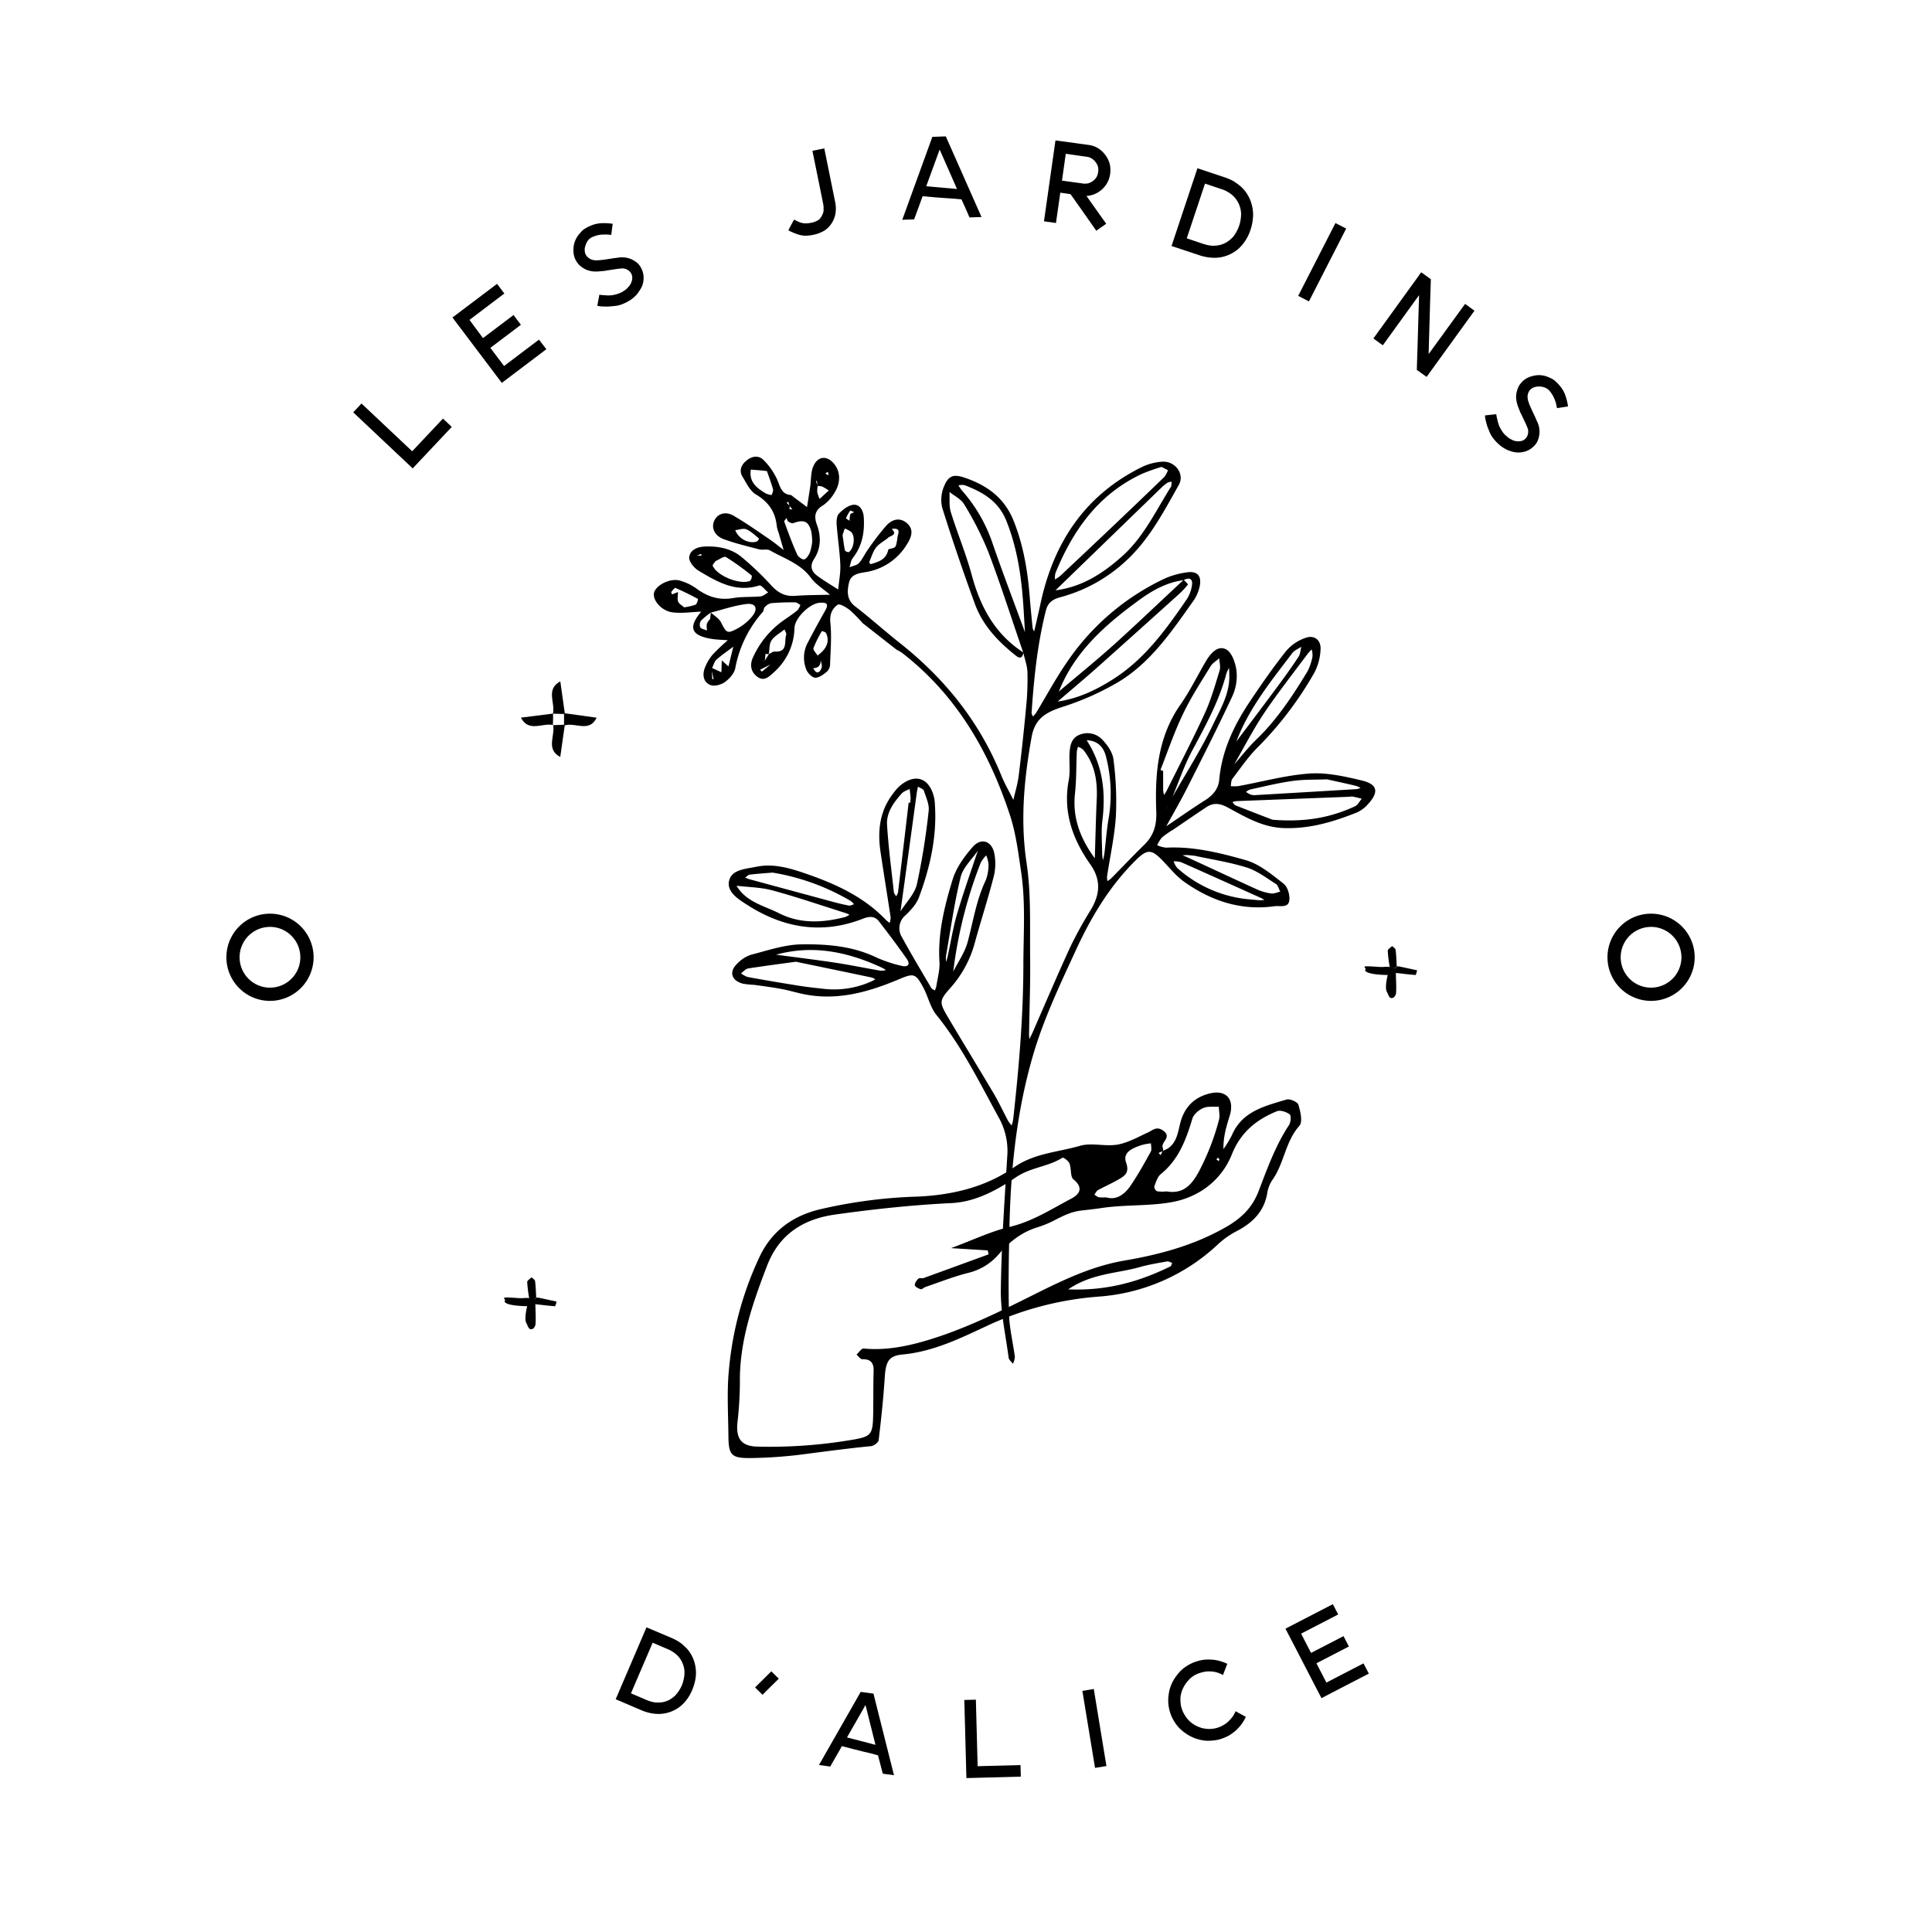 <svg xmlns="http://www.w3.org/2000/svg" viewBox="0 0 720 720"><defs><style>.cls-1{fill:none;}</style></defs><title>Fichier 17</title><g id="Calque_2" data-name="Calque 2"><g id="Calque_4" data-name="Calque 4"><rect class="cls-1" width="720" height="720"/><path d="M206.05,265.94c1-4-2.82-9.05,2.76-12q.83,5.91,1.67,11.83l-.29.31-4.06-.1Z"/><path d="M206.12,270.18c-4-.86-9.06,2.86-12-2.73l11.92-1.51.08.08c0,1.41,0,2.82-.08,4.23Z"/><path d="M210.48,265.81l11.88,1.66c-2.82,5.7-8,1.61-11.9,2.87l-.26-.25v-4Z"/><path d="M210.46,270.34q-.84,5.88-1.67,11.77c-5.52-2.94-1.8-7.95-2.67-11.93l-.07.07,4.15-.16Z"/><path d="M520.21,362.58c0,2.43.23,4.88.07,7.3,0,.73-.58,2.08-1.64,2.08s-1.26-1.43-1.74-2.23c-1-1.6.27-6.38.27-6.38s-8.65,0-8.43-2c.77-.11-.77-1.07,0-1.18,1.58-.24,5.48.36,7.06.16a14.73,14.73,0,0,1,2.1,0l2,.45c.66.67,2.28,1,.29,1.79Z"/><path d="M520.53,360.13a5.49,5.49,0,0,1,1,.06c2.2.46,4.39.94,6.57,1.41a7.57,7.57,0,0,1-.52,1.75c-2.46-.18-4.92-.49-7.37-.77l0,0c-.11-.59-.21-1.19-.29-1.79Z"/><path d="M517.9,360.31a51.07,51.07,0,0,1-.73-6c0-.57,1.06-1.16,1.63-1.75.45.46,1.23.88,1.29,1.39.27,2,.32,4.12.44,6.19l-.63.63a6.48,6.48,0,0,1-1.7-.2Z"/><path d="M199.51,486c.05,2.43.24,4.88.07,7.3,0,.73-.58,2.08-1.63,2.08s-1.27-1.43-1.75-2.23c-1-1.6.27-6.38.27-6.38s-8.65,0-8.43-2c.77-.11-.77-1.07,0-1.18,1.59-.24,5.48.36,7.07.16a14.61,14.61,0,0,1,2.09,0l2,.45c.66.67,2.28,1,.29,1.79Z"/><path d="M199.84,483.58a5.6,5.6,0,0,1,1,.06l6.57,1.41a8,8,0,0,1-.53,1.75c-2.46-.18-4.92-.49-7.37-.77l0,0c-.11-.59-.21-1.19-.29-1.79Z"/><path d="M197.2,483.76a53.27,53.27,0,0,1-.73-6c0-.57,1.06-1.16,1.63-1.75.45.46,1.23.88,1.3,1.39.26,2,.31,4.12.44,6.19l-.64.63a6.41,6.41,0,0,1-1.69-.2Z"/><path d="M381.39,243.16c-.3,1.89-1.12,2.52-2.8,1.18-6.57-5.2-12.31-11.2-15.23-19.17q-6.54-17.85-12.24-36a12.77,12.77,0,0,1,.73-8c1.65-4,3.6-4.55,7.8-3.1,8.11,2.8,14.55,7.33,18,15.77,3.68,9.1,5.28,18.54,6.06,28.21.32,4,.72,8,1.12,12a4.74,4.74,0,0,0,.56,1.27c.1-.39.2-.77.29-1.16.67-2.94,1.37-5.88,2-8.82,4.78-22.74,16.33-40.54,37.56-51.14a20.57,20.57,0,0,1,8.07-2.15c4.77-.18,8.25,4.7,6,8.66-5.71,10.16-11.13,20.56-20,28.6a57.71,57.71,0,0,1-24.13,13.25c-2.82.75-4.65,2-5.39,4.9-3.18,12.55-4.48,25.36-5.35,38.23,0,.43.34.88.52,1.33a10.49,10.49,0,0,0,1.16-1.35c3.76-6.2,7.19-12.62,11.29-18.58a90.49,90.49,0,0,1,36.66-31.49,30.4,30.4,0,0,1,8.1-2.28c4-.64,5.73,1.21,4.92,5.19a15,15,0,0,1-2.39,5.47c-7.93,11.17-15.69,22.71-27.61,30a101.64,101.64,0,0,1-21.34,9.53c-6.56,2.15-10.12,4.61-11.32,11.27-2.78,15.5-4.25,30.91-1.86,46.79,1.75,11.64,1.19,23.65,1.33,35.5.12,9.46-.26,18.92-.4,28.38a17.73,17.73,0,0,0,.12,1.78c.32-.68.68-1.35,1-2,4.77-10.87,9.4-21.81,14.37-32.59a154.7,154.7,0,0,1,7.61-13.73c3.38-5.72,3.77-11.08-.31-16.85-6.59-9.33-10.22-19.55-8-31.3.62-3.31.09-6.83.31-10.24.18-2.87.77-5.69,4-6.81a7.67,7.67,0,0,1,8.35,2.08c1.85,2,3.7,4.65,4,7.2a119.75,119.75,0,0,1,.92,21c-.47,7.6-2.17,15.11-3.31,22.67a7.6,7.6,0,0,0,.14,1.7,8.72,8.72,0,0,0,1.39-1c4.1-4.15,8.1-8.4,12.28-12.47,3.56-3.46,4.73-7.32,4.54-12.42-.53-14,.51-27.76,9-39.88,3.57-5.1,6.31-10.77,9.48-16.15,1.72-2.91,4.42-6.09,7.55-4.44,2.18,1.14,3.53,5.2,3.88,8.12a18.26,18.26,0,0,1-1.59,9.39c-5.36,11.48-11.08,22.78-16.79,34.09-2.44,4.85-5.19,9.55-7.8,14.32l0,0c4.84-3.26,9.61-6.62,14.53-9.74,2.92-1.86,4.91-4.23,5.21-7.67,1-11,5.64-20.48,11.63-29.41,4.26-6.34,8.63-12.64,13.39-18.6a16.37,16.37,0,0,1,7.31-4.84c3.23-1.09,5.67,1,5.42,4.44a20.63,20.63,0,0,1-2.3,8.58,131.17,131.17,0,0,1-21.11,27.81c-3.54,3.52-6.39,7.75-9.44,11.74-.52.68-.43,1.81-.63,2.74a16.31,16.31,0,0,0,2.8,0c8.88-1.62,17.7-4.08,26.65-4.7,6.44-.43,13.16,1.1,19.55,2.63,5.68,1.37,6.24,4.23,2.4,8.52a12.43,12.43,0,0,1-4.22,3.3c-8.79,3.54-17.74,6.22-27.46,5.88-7.84-.28-14.26-4.11-20.72-7.62-3.17-1.72-5.5-1.91-8.26-.06-4.15,2.79-8.29,5.62-12.43,8.44l-.05,0a32.39,32.39,0,0,0-3.93,2.79,12.11,12.11,0,0,0-1.73,2.85,11.33,11.33,0,0,0,3.33.9c10.21-.52,20.06,1.92,29.65,4.65,5.16,1.47,9.76,5.37,14.14,8.78,1.51,1.17,2.41,4.3,2.1,6.32-.42,2.83-3.46,1.79-5.56,2.08-12.49,1.72-23.54-2-33.56-9.08-3.06-2.17-5.49-5.25-8.14-8-4.14-4.27-5.72-4.23-9.93-.08-9.76,9.64-16.68,21.25-22.33,33.52-5.88,12.77-12,25.62-15.93,39.05-6.08,20.71-8.35,42.23-8.82,63.85-.24,10.85-.46,21.72-.18,32.57.15,5.39,1.5,10.75,2.19,16.13a7,7,0,0,1-.72,2.55c-.55-.74-1.48-1.43-1.59-2.24-1.11-8.36-3-16.76-2.92-25.12.2-16.89,1.41-33.76,2.44-50.63a25.28,25.28,0,0,0-3.3-13.91c-7.11-13-13.69-26.42-23.14-38.1-2.31-2.85-3.1-6.88-4.89-10.21-2.85-5.3-3.58-5.4-9-3.12-11.65,4.92-23.56,8.28-36.37,5.41-2.55-.57-5.06-1.31-7.63-1.78-3.32-.61-6.66-1.05-10-1.51a36,36,0,0,1-4.19-.43c-4.38-1.16-5.34-4.47-2.09-7.54a12.53,12.53,0,0,1,5-3.23c6.19-1.59,12.47-3.78,18.75-3.89,9.6-.16,19.32.62,28.31,5a50.11,50.11,0,0,0,9.13,3c2,.54,3.49-.3,2-2.48-3.33-4.79-6.84-9.45-10.42-14.06-1.53-2-3.4-2-5.88-1.07-15.23,6-29.63,3.6-43.15-5.05-3.34-2.13-7.83-4.89-6.84-9.06s6.05-4.36,10.07-5.19c6.49-1.35,12.52.49,18.33,2.48,11.09,3.8,21.75,8.61,30.07,17.34a11.45,11.45,0,0,0,1.39,1.08,6.82,6.82,0,0,0,.34-2.05c-1.22-8.15-2.56-16.28-3.77-24.44-1.16-7.83-.31-15.28,4.74-21.77a17.73,17.73,0,0,1,2.37-2.73c5.82-4.94,11.15-3.12,12.87,4.35a14.7,14.7,0,0,1,.28,2.4c.84,12.05-1.78,23.56-5.94,34.73-.93,2.51-3,4.74-5,6.67a6.27,6.27,0,0,0-1.31,8.21c3.47,6.37,7.21,12.59,10.88,18.84.27.45.89.69,1.35,1a9.1,9.1,0,0,0,.57-1.61c.44-3,1.34-6,1.16-9-.67-10.68,1.87-20.86,4.93-30.83,1.36-4.41,4.38-8.56,7.48-12.09s7-2.24,8,2.27a19.84,19.84,0,0,1-.21,8.87c-2.14,8.36-4.84,16.57-7.11,24.9a41.37,41.37,0,0,1-9.24,16.77c-3.83,4.34-3.92,5.15-1,10.12,5.72,9.72,11.65,19.31,17.38,29,1.94,3.29,3.54,6.77,5.34,10.15a12.07,12.07,0,0,0,1.35,1.71,15.78,15.78,0,0,0,.55-2.23c2.11-19,3.76-38,3.8-57.23,0-11.67.89-23.34-.83-34.94-1.05-7.14-1.95-14.44-4.18-21.25-7.82-23.77-20-44.82-40.19-60.44a17.9,17.9,0,0,0-2.08-1.21l0,0-12.47-9.76,0,.05a54.94,54.94,0,0,0-5-5.08c-1.28-1-3.72-2.45-4.43-1.95-2.08,1.44-3.07,3.59-2.75,6.69.53,5.1.07,10.31-.1,15.46a4,4,0,0,1-1.11,2.74c-1.29,1.05-2.91,2.32-4.39,2.31-1.13,0-2.75-1.61-3.3-2.88a11.86,11.86,0,0,1,.65-10.5q3.06-5.88,6.34-11.65c1.56-2.74.2-3.07-2.13-2.89-3.66.28-9.19,5.65-9.33,9.36a22.6,22.6,0,0,1-7.63,16.5c-1.73,1.58-3.69,3.67-6.31,1.65-2.38-1.82-2.74-4.45-1.56-7.08A34.05,34.05,0,0,1,292.28,231c1.65-1.15,3.32-2.27,4.88-3.54a6.67,6.67,0,0,0,1.13-2c-.65-.35-1.31-1-2-1-3,0-6,.06-9,.34a4.56,4.56,0,0,0-2.33,1.52c-.39.37-.27,1.23-.64,1.66A43.94,43.94,0,0,0,274,249.05c-.36,1.93-2.19,3.93-3.88,5.15-1.39,1-3.88,1.66-5.36,1.1-2.55-1-3.07-3.67-2.17-6.17a16.91,16.91,0,0,1,3-5.18,68.84,68.84,0,0,1,5.68-5.37l.91-.41-.89.44c-2.15-.18-4.33-.19-6.44-.57-7.4-1.3-8.41-4.33-3.49-10.14l1.33-1.08,1.33-1.09.94-.4-.93.42-1.32,1.09-1.32,1.1c-3.58.13-7.22.71-10.74.27-4.12-.52-7.44-4.45-6.93-7.18s5.67-5.64,9.5-4.7a19.26,19.26,0,0,1,6.45,3.11c4.12,3,8.42,4.33,13.56,3.44,3.34-.58,6.82-.3,10.21-.63,1-.09,1.9-.95,2.84-1.46-1.12-.92-2.57-2.84-3.32-2.6-8.74,2.78-15.74-1.39-22.65-5.52-1.65-1-3.63-3.43-3.46-5,.3-2.83,3.22-3.93,6-4,4.94-.17,9.75.75,13.61,4a111.13,111.13,0,0,1,10.87,10.39c2.49,2.75,5.09,4.26,8.88,4,4.39-.33,8.81-.3,13.21-.43l.14.28-.19-.24c-2.43-2.1-5.33-3.85-7.19-6.37-3.91-5.33-10-7.16-15.27-10.2-1.07-.61-2.76,0-4.07-.39-4.42-1.15-8.89-2.23-13.17-3.79-2.89-1.06-4.79-3.78-3.54-6.73s4.45-3.66,7.24-2c4.48,2.6,8.72,5.59,13,8.5,2,1.32,3.79,2.84,5.67,4.27-.62-2.13-1.23-4.25-1.85-6.37a13.2,13.2,0,0,1-.68-2.31c-.49-5.38-3-9.17-7.79-12-2.21-1.29-3.55-4.24-5-6.62-1.35-2.22-.55-4.3,1.34-5.91,2.08-1.78,4.6-2.25,6.55-.26a25.1,25.1,0,0,1,5,7.18c1.14,2.58,1.49,5.43,5,5.81.36,0,.69.4,1,.64q2.58,1.92,5.14,3.86c.4-2.54.82-5.07,1.19-7.62s.17-5.34,1.17-7.61c1.75-4,5.35-4.09,8-.55,2.19,2.95,2.18,7-.31,10.73a14.24,14.24,0,0,1-4.06,4.38c-3.09,1.84-3.43,4.15-2.32,7.18,1.62,4.4,1.56,8.78-1,12.77-1.7,2.62-1.09,4.64,1.09,6.28,2.5,1.87,5.23,3.45,7.86,5.15.29-3.1.92-6.22.79-9.3-.22-5-1-10-1.37-15-.1-1.34.06-3.16.88-4,1.41-1.46,3.35-3,5.22-3.26,2.62-.32,3.8,2.21,4,4.47.38,5.53-.48,10.82-4.1,15.38-.71.9-.82,2.27-1.21,3.43,1.2-.5,2.72-.7,3.52-1.57,1.33-1.42,2.12-3.34,3.29-4.94a97.78,97.78,0,0,1,6.89-9c2-2.19,4.82-3.28,7.56-1.05s2,5,.38,7.6a21.9,21.9,0,0,1-15.94,10.81c-2.83.43-5.26,1-5.92,4.05s-.87,6.22,2.35,8.68c5.75,4.41,11.11,9.31,16.81,13.78C352.2,253,365.11,269.11,373.16,289c1.26,3.13,3,6.06,4.49,9.09.69-3,1.63-6,2-9.09q1.59-12.88,2.78-25.8a100.88,100.88,0,0,0,.47-12.65c-.08-2.48-1-4.92-1.57-7.38C377,230.66,373,218,368.3,205.64A119,119,0,0,0,359.35,188c-1.14-2-3.63-3.13-5.5-4.67.13,2.5-.23,5.15.48,7.47,2.43,7.87,5.66,15.51,7.8,23.45C365.34,226.17,370.78,236.32,381.39,243.16Zm-87.25-53.43,1.24.14.21.31-.25-.28-1.09-1.33c-.16-.52-.32-1-.49-1.56l-.61.36,1.16,1.16-.12,1.26-.31.25ZM265.77,232l-1.12-1.31c.09-.81.17-1.62.26-2.42,1.28,1.19,3,2.15,3.76,3.61,2.07,4.06,2.31,4.43,6.27,2.28a18.35,18.35,0,0,0,5.46-4.57c2.19-2.76,1.24-4.89-2.18-4.49-4.49.53-8.87,2.08-13.29,3.18a26.4,26.4,0,0,0-3.67,3,2.67,2.67,0,0,0-.28,2.52c.46.66,1.66.8,2.54,1.17a8,8,0,0,1-.11-2.47,6.41,6.41,0,0,1,1.29-1.87C265.05,231.1,265.41,231.55,265.77,232ZM288.7,246.4l-1.32,1.09-4.14,2.12c.25.23.68.69.73.65,1.14-.91,2.25-1.87,3.37-2.83l1.32-1.08.26-.24Zm-40.4-22.19,0,0-1.09-1.33-.58-.91.61.89Zm37,19.37,0,0c-.07.79-.15,1.58-.23,2.37l-.92.64,1-.6,1.42-2.28c.72-.32,1.46-.94,2.16-.9,5,.32,3.47-3.78,4.26-6.24.17-.54-.39-1.32-.62-2-1.66,1.33-3.68,2.41-4.85,4.09-.89,1.27-.7,3.3-1,5A1.26,1.26,0,0,1,285.32,243.58Zm-16.21-46.47c.08-.82.16-1.65.25-2.47L273,195l1,2.55c1.18,3.21,5.08,5.28,8.11,4.23.35-.12.78-1.07.75-1.1-1.53-1.22-3-2.7-4.72-3.42-1.16-.47-2.77.18-4.18.32-.32-.84-.65-1.69-1-2.53l-3.57-.36c-.07.8-.14,1.6-.22,2.4l1,.4ZM435.34,300.63c.52-1.17,1-2.34,1.54-3.52,5.14-9,10.76-17.82,15.23-27.17,2.79-5.84,6.36-11.73,6-18.71,0-.77-.05-1.54-.08-2.31a12.07,12.07,0,0,0-1,2.1c-2.72,10.38-7.89,19.64-12.89,29-2.89,5.44-4.86,11.38-7.24,17.1l-1.56,3.5-.58.85C435,301.22,435.16,300.92,435.34,300.63ZM259.65,207.07l1.78,0-.13-.64-1.61.66-.35.93C259.44,207.71,259.55,207.39,259.65,207.07ZM284.11,356.5l4.93-.74c7.53,1,15.07,1.92,22.58,3.06,5.53.84,11,2,16.55,2.93a6.52,6.52,0,0,0,2-.26,17.38,17.38,0,0,0-1.51-.87c-12.66-5.87-25.7-8.66-39.55-4.8l-4.94.72-.95.42Zm21.65-110.89-1.05-1.35c3.46-2.5,4.55-5.29,3.13-8.34-.2-.42-1.54-.76-1.56-.71a40.22,40.22,0,0,0-3.13,6.35c-.22.67,1,1.81,1.52,2.74l1.14,1.27c.19,2.08-.53,3.41-2.83,3.43l-.48-.95.55.9c1,2.2,2.3,2.14,3.11,0C306.51,248,305.92,246.74,305.76,245.61Zm26.59-48.49c2.36,2.45-.75,2.44-1.56,3.47-1.47,1.15-3.24,2.07-4.34,3.5s-1.74,3.57-2.51,5.41c-.06.15.46.77.58.73,2.89-.85,5.75-1.7,6.5-5.32.1-.5,2-.43,2.55-1.07s.58-1.9.83-2.88c-.13-1.59,2.05-4.41-2.07-3.86Zm-14-6.25,0,0c-.53-.19-1.43-.67-1.52-.54a12.44,12.44,0,0,0-1.54,2.82c0,.11.88.61,1.35.93a7.64,7.64,0,0,1,.24-2.37C317,191.32,317.85,191.15,318.37,190.87ZM304.7,181.1l-.3-2c-.09.14-.28.31-.24.41.16.53.38,1,.58,1.56a10.12,10.12,0,0,0-.17,2.38,12.79,12.79,0,0,0,.88,2.47l3.41-3.12a21,21,0,0,0-2.4-1.45A5.94,5.94,0,0,0,304.7,181.1Zm-39.38,67.83,3.52,1.6h0l.15-4.42,2.49,2.25h0q.9-3.69,1.81-7.36c-2.11,1.6-4.33,3.08-6.29,4.84-.82.75-1.11,2.08-1.64,3.15,0,1.33,0,2.67.06,4,0,.05.33.09.5.14-.22-1.2-.45-2.41-.66-3.61A1.88,1.88,0,0,1,265.32,248.93ZM279.76,175l-.17-.32.23.28c-.79,4.64,2.21,6.94,5.6,8.95a8,8,0,0,0,2.18.58c.18-.72.66-1.53.48-2.16-.64-2.3-1.49-4.53-2.27-6.78l-2.42-.26Zm-13,34c-.41.63-1.31,1.47-1.14,1.86,1.59,3.73,10,7.13,13.88,5.64a2.54,2.54,0,0,0,.65-2,93.53,93.53,0,0,0-9.6-6.9c-.73-.43-2.52.93-3.81,1.46Zm97.73,107.93c-2.23,3.28-5.58,6.28-6.47,9.89-2.4,9.72-3.76,19.7-5.5,29.58a10.71,10.71,0,0,0,.08,2.11c.2-.76.44-1.52.61-2.29,1.16-5.3,2-10.68,3.54-15.87,2.32-7.89,5.11-15.65,7.71-23.46l.25-.13Zm96.25-40.58c5.07-6.75,10.16-13.48,15.18-20.26,2.76-3.72,5.48-7.47,8-11.33.68-1,.72-2.48,1.05-3.73-1.13.76-2.57,1.3-3.36,2.34-7.88,10.41-16.19,20.57-20.87,33l-.4.92Zm-55.85-.48-.19-.28.24.24c6,9.18,7.21,19.23,5.89,29.91-.51,4.14-.11,8.39-.08,12.59a16.9,16.9,0,0,0,.3,2.22,21.58,21.58,0,0,0,.51-2.33c.56-4.58.87-9.2,1.68-13.73a55.31,55.31,0,0,0-.94-22C411.47,278.6,409.24,276,404.92,275.86Zm-49.68,86.29c1.85-3.7,4.36-7.21,5.41-11.12,2.07-7.74,3.24-15.71,6.77-23.06a16,16,0,0,0,1-5.89,11.16,11.16,0,0,0-.86-3.32,12.54,12.54,0,0,0-2,2.63,166.19,166.19,0,0,0-10.3,40.81c-.14.31-.28.63-.41.94ZM460,284.79c2.67-3,5.14-6.23,8-9,7.81-7.46,13.66-16.37,19.21-25.5a20.25,20.25,0,0,0,1.92-5.63,7.63,7.63,0,0,0-.31-2.63,19.26,19.26,0,0,0-1.56,1.71c-5.4,7.27-11,14.37-16.07,21.88-4.12,6.15-7.51,12.77-11.22,19.19l-.22.13Zm-124.4,54.83c2.1-3.35,5.26-6.46,6.1-10.1a259.28,259.28,0,0,0,4.39-27.36c.29-2.4-1-5-1.78-7.48-.23-.68-1.44-1-2.2-1.54-.15.76-.34,1.51-.45,2.27q-3,22.09-6.07,44.21ZM408,319.86l0,0c.24-7.43.4-14.87.73-22.3.29-6.63-.76-12.84-5.06-18.16a6.41,6.41,0,0,0-1.9-1.1,8.56,8.56,0,0,0-.47,1.73c-.23,5.21-.13,10.47-.68,15.65C399.59,304.89,402.72,312.67,408,319.86ZM274.5,330.09l0,0c3.56,6.1,10.27,7.43,15.89,10.28,7.92,4,16.31,3.53,24.67,1.35a6.84,6.84,0,0,0,1.52-.87c-.53-.21-1.05-.46-1.6-.63-9-2.83-17.91-5.9-27-8.36C283.68,330.66,279,330.64,274.5,330.09Zm120-72.29c6.88-5.83,13.9-11.5,20.6-17.53,8.78-7.91,17.31-16.1,26-24.17a20.28,20.28,0,0,1,1.65,1.68,29,29,0,0,1-3.24,3.5q-15.13,13.65-30.34,27.23c-4.92,4.38-10,8.62-15,12.93l0,0c7.71-1.09,14.53-4.39,21-8.55,11.6-7.47,19.44-18.41,27.07-29.51a12.73,12.73,0,0,0,2-5.53c.27-2.31-1.23-2.68-3.12-1.65-6.61.85-12.19,4.13-17.38,8-12.26,9-23.47,19-29.21,33.71Zm-12.44-21.89.45.89L382,236c-.21-3.41-.39-6.82-.62-10.23-.73-10.88-2.26-21.55-6.4-31.81-3-7.35-8.86-10.61-15.57-13.17a5.8,5.8,0,0,0-2.22.08,19.49,19.49,0,0,0,1.29,1.92,57.27,57.27,0,0,1,11.42,19.71C373.76,213.68,378,224.77,382.09,235.91ZM393.31,220c9.82-1.21,17.68-6.27,24.85-12.67,8-7.14,12.46-16.74,18-25.58.11-.17.29-.33.32-.51.08-.56.11-1.14.16-1.71a4.4,4.4,0,0,0-1.5.33,16.46,16.46,0,0,0-2.34,1.9L393.35,220l-.23.18Zm39.56-46a74.46,74.46,0,0,0-7.15,2.52c-16.29,7.56-25.86,21-32.41,37.13a7.48,7.48,0,0,0-.15,2.29,13.28,13.28,0,0,0,1.95-1.31q10.31-9.67,20.56-19.41,9.16-8.7,18.25-17.48a9.41,9.41,0,0,0,1.34-2.51ZM296.59,358.41c-4.83.67-11.32,1.5-17.78,2.51-.95.15-1.76,1.18-2.64,1.81a8.47,8.47,0,0,0,2.43,1.37q9.73,1.77,19.5,3.31c3.17.49,6.37.83,9.56,1.17a33.75,33.75,0,0,0,17-2.81c.53-.23,1-.52,1.55-.79a5.13,5.13,0,0,0-1.29-.67C316.13,362.45,307.3,360.63,296.59,358.41Zm135.88-71.47,1,.38c0,2.4,0,4.81,0,7.21a10.28,10.28,0,0,0,.32,1.71,13.69,13.69,0,0,0,.91-1.38c4.81-9.69,9.82-19.29,14.33-29.12,2.32-5.07,3.84-10.52,5.49-15.87.42-1.37-.07-3-.14-4.56-1.1,1-2.51,1.77-3.24,3-3.55,5.81-7.31,11.55-10.23,17.68C437.64,272.75,435.23,279.93,432.47,286.94Zm41.75,18.55c12.48,1,21.83-.89,30.73-5,1.06-.49,1.71-1.87,2.54-2.84-1.13-.27-2.26-.57-3.41-.8a5.46,5.46,0,0,0-1.2.08l-42.09,1.62a7.69,7.69,0,0,0-1.51.36c.38.42.68,1,1.15,1.23C465.8,302.25,471.19,304.32,474.22,305.49Zm-135.59-6.37.56.07a11.07,11.07,0,0,0,.16-1.81c-.06-1.12-.22-2.25-.35-3.37-1,.55-2.24.89-2.95,1.69-3,3.36-5.77,7.11-5.47,11.75.52,8.39,1.63,16.73,2.55,25.09.05.52.56,1,.86,1.47a4.86,4.86,0,0,0,.67-1.4Q336.67,315.87,338.63,299.12Zm106.62,19.81c-1.42-.14-2.22-.25-3-.28-.51,0-1,.06-1.55.09.54.23,1.09.44,1.62.68,8.74,4,17.46,8.11,26.22,12.08a19.13,19.13,0,0,0,5.19,1.47c1.07.14,2.24-.42,3.37-.67-.52-1-.78-2.35-1.59-2.86-3.54-2.24-7-4.93-10.91-6.15C458.1,321.27,451.31,320.24,445.25,318.93Zm49.27-28.49c-4.07.16-8.5,0-12.82.6-5.34.73-10.6,2.07-15.88,3.2a5.16,5.16,0,0,0-1.46.9,10,10,0,0,0,1.75,1,4.69,4.69,0,0,0,1.79.17q18.86-1.09,37.7-2.23a6.1,6.1,0,0,0,1.43-.46,9.62,9.62,0,0,0-1.61-.73C501.92,292.05,498.42,291.3,494.52,290.44Zm-206.6,34.75c-2.14.18-5.33.39-8.49.75-.61.07-1.15.72-1.73,1.1a14,14,0,0,0,1.58.62q15.62,4.24,31.25,8.46c1.93.52,3.87,1,5.83,1.36.59.1,1.27-.32,1.91-.49a7.15,7.15,0,0,0-1.24-1.22A84,84,0,0,0,287.92,325.19ZM464,335c1.79.17,3.59.37,5.39.5a10.78,10.78,0,0,0,1.79-.13c-.43-.25-.85-.54-1.31-.75-9.87-4.44-19.73-8.89-29.62-13.27a9.91,9.91,0,0,0-2.87-.37,7.94,7.94,0,0,0,1.3,2.45A46.35,46.35,0,0,0,464,335ZM302.67,202a22.12,22.12,0,0,0-.32-3.89c-1-3.88-2.74-4.62-6.72-3.15-.48.18-1.31-.23-1.82-.59s-.46-.87-.68-1.33c-.3.47-1,1.08-.85,1.39,1.5,4.1,3,8.2,4.79,12.19.39.89,1.92,2,2.63,1.84.89-.22,1.68-1.58,2.14-2.61A19.19,19.19,0,0,0,302.67,202Zm-47.78,24.34a20.42,20.42,0,0,0,4.33-1c.54-.25,1-2.09.88-2.14-2.73-1.47-5.52-2.86-8.38-4.09-.27-.12-1.08.89-1.54,1.47-.12.15.16.61.26.94l2.24-.88c0,1.16-.33,2.42,0,3.44S254.12,225.54,254.89,226.29ZM314,199.39c.26,1.84.48,3.82.89,5.76.06.3,1.26.75,1.5.57,1.92-1.46,2.41-5.82.83-7.47a8.63,8.63,0,0,0-2.41-1.27C314.57,197.72,314.32,198.46,314,199.39Zm-6.36-22.86,1,.6a3.53,3.53,0,0,0,.05-.91c0-.12-.37-.31-.45-.26A3.07,3.07,0,0,0,307.64,176.53Z"/><path d="M433.29,428.88c4.89-1.57,5.51-6,6.47-10,1.47-6.11,5.15-9.94,11.08-11.38,6.2-1.51,9.34,2.22,7.41,8.39-1.22,3.91-2.41,7.84-2.3,12.33a41.25,41.25,0,0,0,3.13-5.14c3.82-9,12.33-10.88,20.35-13.31,1.25-.38,4.12.87,4.44,1.92.77,2.51,1.66,6.42.38,7.86-5.16,5.78-5.64,13.63-9.77,19.75a12.2,12.2,0,0,0-2.12,4.78c-1.07,7.42-5.64,11.78-12,15A31.81,31.81,0,0,0,453.6,464a72.41,72.41,0,0,1-44.49,19.23,119.54,119.54,0,0,0-41.24,10.86c-10.19,4.75-20.12,9.63-31.57,10.7-5.25.49-6.22,2.77-6.6,8.75-.5,7.73-1.32,15.45-2.25,23.14-.1.88-1.76,2.15-2.8,2.25-8.08.79-16.19,1.86-24.17,2.9a170.31,170.31,0,0,1-21.1,1.55c-6.84,0-7.85-1.13-7.92-8.23-.08-8.27-.61-16.6.2-24.79a125,125,0,0,1,11.48-42.14c4.7-9.8,12.77-15.49,23.56-17.8A183,183,0,0,1,340.11,446c13.42-.36,26.64-3.18,37.82-11,7.6-5.29,16.35-5.59,24.59-8,4.32-1.24,9.39.35,13.93-.44,3.95-.7,7.67-2.83,11.4-4.55,1.89-.87,3.21-2.43,5.67-.62,3.43,2.52-1.23,4.33-.14,6.48a2.53,2.53,0,0,1,0,1.07l-1.62.73.8.8Zm-78.85,36.26c8.25-3.06,14.9-6.27,21.92-7.94,8.41-2,15.41-6.58,22.8-10.46,2.91-1.52,4.92-3.92.9-7.19-1.25-1-.74-4-1.49-5.93-.38-1-2.29-2.39-2.61-2.18-5.34,3.38-11.81,3.57-17.3,7.27-7.12,4.79-15.05,9.21-24.13,9.65-14.46.7-28.8,2.24-43.14,4.24-12.28,1.71-21.07,7.53-25.52,19.09-5.4,14.05-10.37,28.25-10.13,43.68a139.63,139.63,0,0,1-.93,14.86c-.55,6.06,1.6,8.72,7.39,8.88a183.08,183.08,0,0,0,34-2.31c8.77-1.42,9.08-1.75,9.22-10.59.07-5,0-10.08.15-15.11.12-3.14-1-4.63-4.24-4.56-.7,0-1.42-1.12-2.13-1.73.89-.79,1.85-2.34,2.65-2.26,8.29.82,16.52-.89,24.07-3.17,11.92-3.59,23.4-9,34.6-14.53,12.48-6.2,24.61-12.71,38.66-15.1,13-2.23,25.73-5.62,37.58-12.39,6-3.42,9.95-7.38,12.27-13.42,3.25-8.46,6.29-17,11.33-24.64.68-1,.88-3.53.27-4-1.23-.93-3.48-1.7-4.75-1.18-7.64,3.12-13.49,7.79-16.8,16.08-3.88,9.71-12.28,15.94-22.26,17.78-8.58,1.58-17.56.89-26.41,2.23s-9.13.32-16.75,4.19a40.36,40.36,0,0,1-6.74,2.89c-6,1.77-10.61,5.36-14.6,10a21.67,21.67,0,0,1-11.54,7.09c-5.38,1.35-10.57,3.43-15.84,5.22-.65.22-1.34,1-1.84.83-.85-.22-2.09-.87-2.18-1.5s.66-1.8,1.33-2.4c.43-.39,1.43,0,2.09-.29,8-2.9,16.06-5.85,24.08-8.78-.1-.5-.21-1-.32-1.48ZM434.77,444c5.8,1,9.05-1.89,12-7.35a90.72,90.72,0,0,0,7.5-19.28c.42-1.52,0-3.28-.06-4.94-2,.13-4.13-.23-5.82.51s-3.56,2.35-4.05,4c-2.34,7.82-5.1,15.23-11.75,20.62-1.25,1-1.81,3-2.42,4.58a2.07,2.07,0,0,0,1,1.8A13.77,13.77,0,0,0,434.77,444Zm-36.64,36.51c14.28.6,26.41-2.84,38.05-8.56.35-.17.45-.86.66-1.31-.64-.19-1.33-.64-1.93-.54-3.4.62-6.84,1.16-10.16,2.11C416.23,474.62,406.94,474.5,398.13,480.48Zm14.19-34.28c3.68,1.13,6.82-1.08,9.11-4.51,2.7-4,5.08-8.26,7.42-12.51.45-.81.08-2.07.09-3.12a22.27,22.27,0,0,0-3.28.58c-3.26,1.08-7.41,2.56-6,6.57s-.7,5.09-3.12,6.48-4.95,2.48-7.37,3.81c-.56.32-.88,1.09-1.3,1.65a5.89,5.89,0,0,0,1.55,1A15.14,15.14,0,0,0,412.32,446.2Zm42.15-14.13-.56-.68-.62.63.88.66Z"/><path d="M165.08,156l3.28,3.09L153.8,174.56l-16.6-15.65-5.57-5.25,3.09-3.28,18.89,17.8Z"/><path d="M203.61,130.14l-13,9.83-3.6,2.72-2.72-3.6-9.69-12.85-3.26-4.32-2.72-3.6,16.62-12.54,2.72,3.6-13,9.83L180,126l11.38-8.6,2.74,3.64-11.38,8.6,5.11,6.76,13-9.83Z"/><path d="M231.48,113.51a9.73,9.73,0,0,1-2.28.51l-2.14.2a13.76,13.76,0,0,1-1.83,0l-.88,0a5.17,5.17,0,0,0-.76-.08c-.25,0-.42-.08-.58-.09a1.25,1.25,0,0,0-.42-.07l.78-4.15,1,.14,1.73.11a11.72,11.72,0,0,0,2.21-.09,18.6,18.6,0,0,0,2.24-.59c.44-.18.83-.34,1.25-.55l1.11-.73a5.13,5.13,0,0,0,1.09-1,4.68,4.68,0,0,0,.95-1.21,6.38,6.38,0,0,0,.45-1,6.14,6.14,0,0,0,.21-1.07,2.9,2.9,0,0,0-.07-1.06,2.49,2.49,0,0,0-.4-1,3.69,3.69,0,0,0-.64-.77,4.08,4.08,0,0,0-.81-.54,2.93,2.93,0,0,0-1-.35,2.79,2.79,0,0,0-1.15-.07l-1.41.15-1.82.27-1.56.24c-.49.06-1,.19-1.5.25l-1.56.14a10.47,10.47,0,0,1-1.45.08,8.39,8.39,0,0,1-2.21-.2,8.51,8.51,0,0,1-2-.69,10,10,0,0,1-1.69-1.13A5.4,5.4,0,0,1,215,97.68a7.08,7.08,0,0,1-.94-1.91,8.39,8.39,0,0,1-.36-2.07,12.26,12.26,0,0,1,.12-2.17,8.25,8.25,0,0,1,.69-2.18l.3-.64.44-.71.6-.79.73-.81a7.2,7.2,0,0,1,1-.93c.44-.27.91-.57,1.4-.82a7.4,7.4,0,0,1,.89-.41,9,9,0,0,1,1-.42,11.63,11.63,0,0,1,3.27-.64,22.14,22.14,0,0,1,4.19.22l-.54,4.12-1.45-.11a8.15,8.15,0,0,0-.88,0l-.93,0a11,11,0,0,0-1.79.26,12.07,12.07,0,0,0-1.76.58,4.52,4.52,0,0,0-1.56,1A5.37,5.37,0,0,0,218.38,91a7.7,7.7,0,0,0-.37,1.15,3,3,0,0,0-.09,1.11,2.42,2.42,0,0,0,.16,1.06,2.16,2.16,0,0,0,.44.93,3.47,3.47,0,0,0,.68.75,5.55,5.55,0,0,0,.86.56,4.38,4.38,0,0,0,1,.34,5.3,5.3,0,0,0,1.16.12l1.22-.06,1.4-.15,2.82-.41c.4-.06.74-.14,1.06-.17l1-.13a6.16,6.16,0,0,0,.89-.12,3.06,3.06,0,0,1,.78-.07,8.46,8.46,0,0,1,2.31.19,7.69,7.69,0,0,1,2.07.75,8.56,8.56,0,0,1,1.77,1.19,6.08,6.08,0,0,1,1.32,1.71l.1.19a8,8,0,0,1,.72,1.94,7.32,7.32,0,0,1,.16,2.07,8.65,8.65,0,0,1-.37,2.16,8.78,8.78,0,0,1-1,2c-.36.52-.67,1-1,1.45a12.85,12.85,0,0,1-1.16,1.17,11,11,0,0,1-1.26,1c-.44.27-.87.54-1.29.76A15.6,15.6,0,0,1,231.48,113.51Z"/><path d="M300.15,87.84a10,10,0,0,1-2.61-.42,19.21,19.21,0,0,1-2.07-.79,13.92,13.92,0,0,1-1.68-.79l.87-1.69,1.27-2.31,1.3.65a8.09,8.09,0,0,0,1.41.53,5.42,5.42,0,0,0,1.66.23,10.63,10.63,0,0,0,2.11-.26,6.9,6.9,0,0,0,2.07-.72,3.39,3.39,0,0,0,1.34-1.1,7.65,7.65,0,0,0,.73-1.32,3.55,3.55,0,0,0,.37-1.38l0-.71v-.69a2.74,2.74,0,0,0-.09-.63,2.09,2.09,0,0,0-.06-.51l-4-19.73,4.42-.9,4,19.73a12.46,12.46,0,0,1,.2,4.35A9.8,9.8,0,0,1,310,83.1a8.94,8.94,0,0,1-2.73,2.81,12.77,12.77,0,0,1-3.94,1.55A15.36,15.36,0,0,1,300.15,87.84Z"/><path d="M358.31,74.29c-1.58-.16-3.63-.34-6.06-.47s-5.22-.42-8.42-.7l-1.32,3.63c-.55,1.55-1.17,3.23-1.84,5l-4.42.15L347.46,51h0l4.94-.17h.08l13.3,30.05-4.47.15C360,78,359,75.76,358.31,74.29Zm-1.67-3.86-2.72-6.22-3.74-8.47-5,13.67Z"/><path d="M412.25,83.39l-1.53,1.08c-.62.43-1.34.93-2.15,1.54-4.8-6.83-8-11.41-9.64-13.67l-3.79-.53-1.61,11.3-4.47-.64,2.15-15.14,2.13-15L405.62,54a9.4,9.4,0,0,1,3.53,1.19,9.91,9.91,0,0,1,2.74,2.53,9.54,9.54,0,0,1,1.67,3.38,10.2,10.2,0,0,1-.8,6.82,10.05,10.05,0,0,1-2,2.59A9.44,9.44,0,0,1,408,72.3a8.8,8.8,0,0,1-3.11.72Zm-8.67-15a5.46,5.46,0,0,0,1.94-.07,5.18,5.18,0,0,0,1.76-.87A4.81,4.81,0,0,0,408.65,66a5.66,5.66,0,0,0,.6-1.85,5.45,5.45,0,0,0-.06-2,4.88,4.88,0,0,0-.92-1.76,5.46,5.46,0,0,0-1.4-1.32,4.77,4.77,0,0,0-1.89-.65l-7.8-1.11-1.41,10v0Z"/><path d="M463.08,91.08a13,13,0,0,1-4.47,3.58A13.49,13.49,0,0,1,453,96.07a18,18,0,0,1-6.18-1l-10.22-3.4,4.83-14.5,4.82-14.46,10.22,3.4a21.2,21.2,0,0,1,2.14.85,12.66,12.66,0,0,1,1.88,1.08c.62.43,1.16.83,1.69,1.28a11.5,11.5,0,0,1,1.48,1.48,13.94,13.94,0,0,1,2,3.14,14.78,14.78,0,0,1,1.12,3.65,13.36,13.36,0,0,1,.13,3.9,18.54,18.54,0,0,1-.87,4.11A16.39,16.39,0,0,1,463.08,91.08Zm-.56-11.36A9.65,9.65,0,0,0,459,72.51a11.79,11.79,0,0,0-4-2.09l-5.93-2-6.8,20.4,5.93,2a14.88,14.88,0,0,0,3.44.75,11.53,11.53,0,0,0,2.9-.25,8.85,8.85,0,0,0,2.48-1,9.85,9.85,0,0,0,2-1.53,6.51,6.51,0,0,0,.88-1c.25-.37.51-.73.74-1.15s.44-.79.63-1.22a12.3,12.3,0,0,0,.51-1.26A14.39,14.39,0,0,0,462.52,79.72Z"/><path d="M497.68,83.13l4,2.06-13.88,27.13-4-2.06,8.67-16.94Z"/><path d="M549.49,115.79l-17.84,24.67L528,137.84c.22-6.19.36-11.61.5-16.24l.35-11.61-13.52,18.7-3.51-2.55,13.37-18.49,4.46-6.18,3.59,2.6c-.22,6.19-.36,11.61-.5,16.24s-.22,8.51-.33,11.64L546,113.25Z"/><path d="M556.34,163.16a9.85,9.85,0,0,1-1.15-2l-.81-2a13.53,13.53,0,0,1-.51-1.75c-.09-.33-.18-.61-.23-.85a5.55,5.55,0,0,0-.14-.75c-.06-.25,0-.43-.08-.58a1.91,1.91,0,0,0,0-.42l4.19-.45.16,1,.4,1.69a10.77,10.77,0,0,0,.72,2.09,17.42,17.42,0,0,0,1.2,2c.3.37.57.7.89,1l1,.86a6.09,6.09,0,0,0,1.23.77,4.65,4.65,0,0,0,1.44.56,5.6,5.6,0,0,0,1.08.14,6.57,6.57,0,0,0,1.08-.1,2.63,2.63,0,0,0,1-.38,2.49,2.49,0,0,0,.8-.65,3.42,3.42,0,0,0,.55-.83,4.22,4.22,0,0,0,.29-.93,3.42,3.42,0,0,0,.05-1.06,2.86,2.86,0,0,0-.26-1.11l-.55-1.31-.79-1.67-.67-1.43c-.2-.45-.47-.9-.67-1.36l-.58-1.46a12.92,12.92,0,0,1-.94-3.54,8.11,8.11,0,0,1,.09-2.1,9.4,9.4,0,0,1,.61-2,5.27,5.27,0,0,1,1.08-1.76,7.22,7.22,0,0,1,1.56-1.46,8.44,8.44,0,0,1,1.88-.93,12.15,12.15,0,0,1,2.12-.51,8.38,8.38,0,0,1,2.29,0l.69.11.81.22.93.35,1,.46a7.25,7.25,0,0,1,1.2.75c.39.33.8.7,1.19,1.1.2.21.44.46.65.73a10.09,10.09,0,0,1,.68.83,11.4,11.4,0,0,1,1.55,2.94,22.71,22.71,0,0,1,1,4.09l-4.11.65-.31-1.41a5.63,5.63,0,0,0-.22-.85l-.32-.88a12.8,12.8,0,0,0-.76-1.64,13,13,0,0,0-1.06-1.52,4.67,4.67,0,0,0-1.46-1.2,5.67,5.67,0,0,0-1.95-.54,7,7,0,0,0-1.21,0,3.15,3.15,0,0,0-1.08.22,2.26,2.26,0,0,0-1,.47,2,2,0,0,0-.77.68,3.56,3.56,0,0,0-.53.87,4.51,4.51,0,0,0-.28,1,4.26,4.26,0,0,0,0,1.06,5.71,5.71,0,0,0,.23,1.15l.4,1.15.55,1.3,1.2,2.58c.17.37.35.67.46,1l.41.92a6.69,6.69,0,0,0,.38.81,4,4,0,0,1,.29.73,8.52,8.52,0,0,1,.48,2.27,7.76,7.76,0,0,1-.13,2.19,8.67,8.67,0,0,1-.63,2,5.82,5.82,0,0,1-1.27,1.76l-.15.15a8.14,8.14,0,0,1-1.64,1.24,8,8,0,0,1-1.94.76,9.62,9.62,0,0,1-2.18.26,9,9,0,0,1-2.22-.33c-.6-.19-1.17-.35-1.68-.57a12.41,12.41,0,0,1-1.46-.78,11.35,11.35,0,0,1-1.32-.92c-.38-.34-.77-.68-1.1-1A16.48,16.48,0,0,1,556.34,163.16Z"/><path d="M254.7,634.84a12.63,12.63,0,0,1-4.54,3,13,13,0,0,1-5.46.88,16.86,16.86,0,0,1-5.8-1.42l-9.45-4.05,5.75-13.42,5.73-13.37,9.45,4a21.27,21.27,0,0,1,2,1,13.63,13.63,0,0,1,1.71,1.17c.55.47,1,.89,1.5,1.36a10.56,10.56,0,0,1,1.29,1.52,13.56,13.56,0,0,1,1.66,3.15,14.53,14.53,0,0,1,.77,3.56,13,13,0,0,1-.18,3.72,18.24,18.24,0,0,1-1.16,3.84A15.78,15.78,0,0,1,254.7,634.84Zm.37-10.86a8.84,8.84,0,0,0-.6-3.88,9,9,0,0,0-2.14-3.26,11.42,11.42,0,0,0-3.61-2.3l-5.49-2.36-8.09,18.87,5.49,2.35a13.63,13.63,0,0,0,3.21,1,10.84,10.84,0,0,0,2.79,0,8.62,8.62,0,0,0,2.43-.72,10.12,10.12,0,0,0,2-1.31,5.47,5.47,0,0,0,.91-.89,10.73,10.73,0,0,0,.79-1,12.06,12.06,0,0,0,.7-1.11c.22-.4.41-.75.59-1.16A14,14,0,0,0,255.07,624Z"/><path d="M284.17,631.61l-2.78-2.76c3-3,5.06-5,6.06-6l2.78,2.75C287.2,628.56,285.17,630.57,284.17,631.61Z"/><path d="M327.2,654.15c-1.46-.4-3.36-.91-5.63-1.42s-4.83-1.25-7.81-2l-1.83,3.2c-.76,1.37-1.62,2.85-2.53,4.41l-4.19-.58,15.55-27.24h0l4.67.63.08,0,7.65,30.42L329,661C328.2,657.94,327.61,655.64,327.2,654.15Zm-.94-3.9L324.7,644l-2.15-8.58-6.9,12.06Z"/><path d="M380.32,657.79l.11,4.31-20.28.54-.58-21.79-.2-7.32,4.31-.11.66,24.79Z"/><path d="M403.37,630.14l4.25-.7,4.72,28.71-4.25.7-2.95-17.92Z"/><path d="M464.27,639.82a13.55,13.55,0,0,1-1.54,2.66,17.13,17.13,0,0,1-2.08,2.33,15.85,15.85,0,0,1-2.59,1.93,17.06,17.06,0,0,1-3,1.29,12.11,12.11,0,0,1-2.06.49,18.38,18.38,0,0,1-2.11.2,12.79,12.79,0,0,1-2.07-.07,15.15,15.15,0,0,1-5.47-1.76,17.27,17.27,0,0,1-3.13-2.2,13.43,13.43,0,0,1-2.47-2.93,14.11,14.11,0,0,1-1.68-3.55,11.73,11.73,0,0,1-.5-2.11,12.17,12.17,0,0,1-.2-2.11,12.81,12.81,0,0,1,.11-2.08,18,18,0,0,1,.34-2,15.34,15.34,0,0,1,1.37-3.51,21.05,21.05,0,0,1,2.21-3.09,12.89,12.89,0,0,1,3-2.51,15,15,0,0,1,3.53-1.64,14.54,14.54,0,0,1,2.95-.64,18.53,18.53,0,0,1,3,0,13.05,13.05,0,0,1,2.86.54,15.07,15.07,0,0,1,2.64,1l-1.62,4.18a10.86,10.86,0,0,0-1.94-.87,9,9,0,0,0-2.1-.44,13.84,13.84,0,0,0-2.23,0,14.49,14.49,0,0,0-2.19.49,10.73,10.73,0,0,0-2.53,1.15,9.51,9.51,0,0,0-2,1.76,12.16,12.16,0,0,0-1.56,2.2,10.63,10.63,0,0,0-1,2.48,13,13,0,0,0-.28,1.41,10.39,10.39,0,0,0,0,1.47c0,.5.06,1,.14,1.53s.22,1,.38,1.46a9.62,9.62,0,0,0,.57,1.39,12.78,12.78,0,0,0,.76,1.3,8.73,8.73,0,0,0,.88,1.17,12,12,0,0,0,1,1,11,11,0,0,0,2.17,1.44,12,12,0,0,0,2.54.91,11.24,11.24,0,0,0,2.73.24,10.74,10.74,0,0,0,2.74-.49,11.41,11.41,0,0,0,2.17-1,8.25,8.25,0,0,0,1.86-1.4,14.21,14.21,0,0,0,1.5-1.72,9.41,9.41,0,0,0,1.09-2Z"/><path d="M510.13,623.7l-13.82,7.15-3.83,2-2-3.83-7.06-13.65-2.37-4.58-2-3.83,17.66-9.13,2,3.83-13.83,7.15,3.71,7.18,12.1-6.25,2,3.86-12.1,6.26,3.72,7.18,13.82-7.15Z"/><path d="M615.31,373a16.25,16.25,0,1,1,16.25-16.25A16.27,16.27,0,0,1,615.31,373Zm0-27.57a11.32,11.32,0,1,0,11.31,11.32A11.34,11.34,0,0,0,615.31,345.42Z"/><path d="M100.62,373a16.25,16.25,0,1,1,16.25-16.25A16.27,16.27,0,0,1,100.62,373Zm0-27.57a11.32,11.32,0,1,0,11.31,11.32A11.34,11.34,0,0,0,100.62,345.42Z"/></g></g></svg>